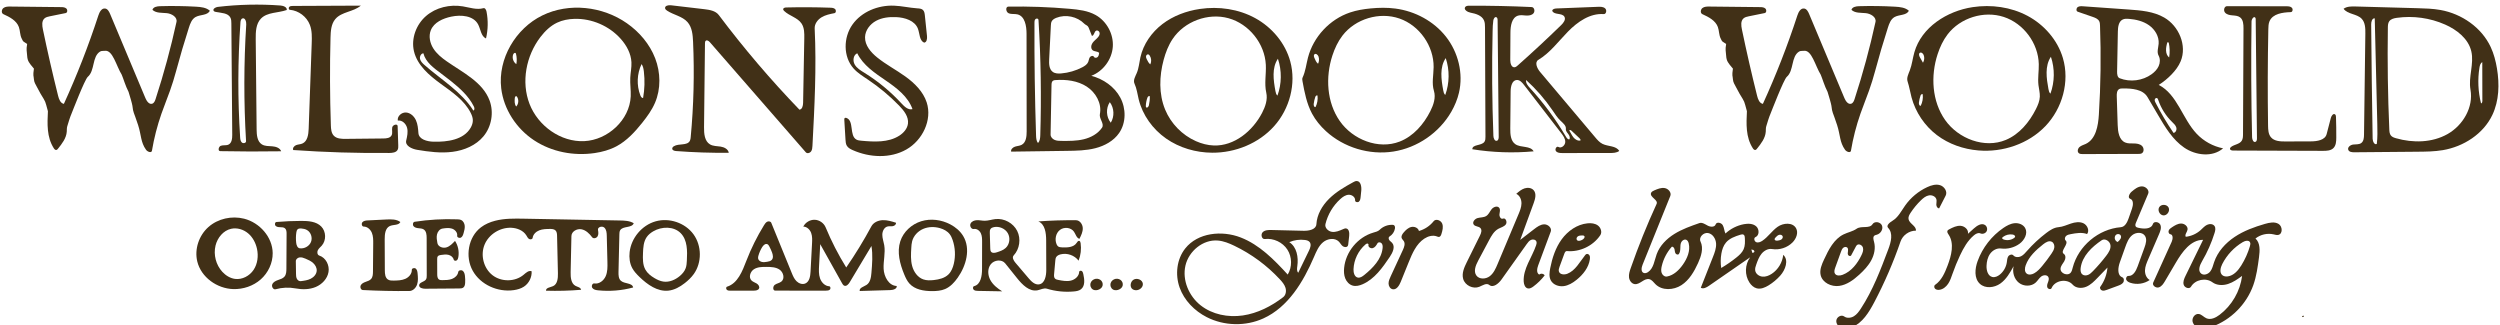 <?xml version="1.0" encoding="UTF-8" standalone="no"?><!DOCTYPE svg PUBLIC "-//W3C//DTD SVG 1.1//EN" "http://www.w3.org/Graphics/SVG/1.1/DTD/svg11.dtd"><svg width="100%" height="100%" viewBox="0 0 16076 2091" version="1.1" xmlns="http://www.w3.org/2000/svg" xmlns:xlink="http://www.w3.org/1999/xlink" xml:space="preserve" xmlns:serif="http://www.serif.com/" style="fill-rule:evenodd;clip-rule:evenodd;stroke-linejoin:round;stroke-miterlimit:2;"><rect id="Artboard1" x="-0" y="0" width="16075.4" height="2090.07" style="fill:none;"/><clipPath id="_clip1"><rect x="-0" y="0" width="16075.4" height="2090.07"/></clipPath><g clip-path="url(#_clip1)"><g><g><path d="M3963.43,941.107c-43.138,22.902 -90.97,35.976 -139.286,43.116c-134.477,19.872 -276.87,-7.153 -390.203,-82.219c-113.332,-75.065 -195.007,-199.094 -210.952,-334.093c-22.416,-189.779 92.345,-384.343 263.965,-468.399c171.619,-84.056 387.646,-59.503 544.236,50.033c80.24,56.129 146.609,133.9 181.764,225.295c35.155,91.396 37.466,196.529 -1.178,286.505c-20.009,46.584 -50.13,88.074 -81.726,127.725c-47.195,59.228 -99.73,116.525 -166.62,152.037m-381.279,-795.277c-43.121,20.522 -78.355,54.876 -107.332,92.833c-92.006,120.518 -124.434,288.315 -69.733,429.727c54.701,141.412 200.869,246.452 352.317,239.159c151.447,-7.293 291.606,-136.382 298.299,-287.857c1.752,-39.646 -4.765,-79.32 -2.893,-118.961c1.584,-33.548 9.167,-66.833 7.532,-100.378c-2.726,-55.899 -31.114,-108.003 -68.237,-149.882c-74.308,-83.829 -186.74,-132.454 -298.714,-129.19c-38.231,1.114 -76.704,8.114 -111.239,24.549m553.138,484.64c9.961,-56.043 11.67,-113.545 5.054,-170.08c-1.979,-16.918 -4.961,-34.42 -14.772,-48.344c-29.894,62.036 -32.899,136.477 -8.104,200.721c3.222,8.348 8.875,17.884 17.822,17.703m-819.757,-288.952c-5.113,-4.912 -13.144,2.009 -15.622,8.653c-8.231,22.073 0.617,49.265 20.262,62.267c4.118,-21.528 3.449,-43.957 -1.943,-65.202c-0.525,-2.071 -1.157,-4.237 -2.697,-5.718m4.683,276.988c-5.964,-1.886 -9.472,6.538 -9.997,12.771c-1.57,18.607 -2.544,39.284 9.212,53.792c15.338,-16.381 17.722,-43.422 5.486,-62.234c-1.185,-1.823 -2.628,-3.673 -4.701,-4.329l-0,-0Z" style="fill:#413017;fill-rule:nonzero;"/><path d="M15544.8,52.685c49.639,1.371 99.5,2.764 148.38,11.521c136.97,24.538 264.382,112.42 323.18,238.537c20.253,43.442 32.3,90.326 40.161,137.609c16.686,100.378 14.019,207.176 -29.731,299.047c-58.15,122.108 -184.883,203.452 -318.22,226.103c-54.309,9.225 -109.673,9.729 -164.758,10.209c-135.146,1.177 -270.292,2.354 -405.438,3.531c-14.642,0.128 -32.796,-1.997 -37.996,-15.686c-6.36,-16.744 13.882,-31.906 31.66,-34.094c17.778,-2.188 37.66,0.89 52.019,-9.818c15.645,-11.666 17.297,-34.071 17.554,-53.584c2.854,-216.741 5.708,-433.481 8.562,-650.221c0.445,-33.797 -0.544,-71.411 -24.064,-95.685c-31.129,-32.13 -89.658,-27.511 -115.913,-63.733c21.35,-15.559 49.926,-15.466 76.335,-14.736c132.756,3.667 265.512,7.333 398.269,11m178.07,105.138c-96.754,-42.73 -205.522,-57.849 -310.263,-43.126c-18.265,2.567 -38.305,7.186 -48.854,22.316c-8.066,11.569 -8.596,26.608 -8.81,40.71c-3.317,218.195 -0.21,436.488 9.314,654.5c0.599,13.709 1.596,28.446 10.223,39.116c7.879,9.745 20.525,14.058 32.569,17.519c109.629,31.508 232.875,29.293 332.119,-26.94c99.243,-56.233 167.261,-172.935 147.06,-285.199c-14.62,-81.249 24.066,-165.915 5.383,-246.328c-18.887,-81.293 -92.395,-138.852 -168.741,-172.568m-452.264,-40.039c-17.008,-1.293 -22.991,21.955 -22.852,39.011c1.992,245.131 5.109,490.253 9.351,735.356c0.3,17.314 11.593,41.769 26.779,33.446c5.241,-42.057 4.224,-84.612 3.199,-126.982c-5.493,-226.944 -10.985,-453.887 -16.477,-680.831m691.558,281.931c-12.116,6.307 -16.031,21.496 -18.199,34.982c-12.282,76.402 -8.776,155.307 10.232,230.319c6.881,-1.152 8.491,-10.191 8.477,-17.168c-0.17,-82.711 -0.34,-165.422 -0.51,-248.133Z" style="fill:#413017;fill-rule:nonzero;"/><path d="M4276.8,52.79c-2.184,-16.008 21.07,-20.849 37.117,-18.969c71.518,8.378 143.036,16.756 214.555,25.134c34.567,4.049 73.068,10.258 93.978,38.08c160.123,213.053 333.305,416.288 518.252,608.187c18.188,-1.909 23.244,-25.716 23.579,-44c2.535,-138.331 5.071,-276.662 7.607,-414.993c0.598,-32.643 0.568,-67.563 -17.487,-94.766c-25.661,-38.663 -78.516,-48.652 -111.904,-80.878c-3.268,-3.153 -6.55,-7.072 -6.246,-11.603c0.557,-8.286 11.413,-10.796 19.715,-11.001c94.405,-2.324 188.881,-1.795 283.255,1.586c10.89,0.39 22.836,1.248 30.679,8.812c7.843,7.565 6.586,24.139 -4.107,26.235c-28.84,5.654 -58.376,11.572 -83.431,26.933c-25.054,15.362 -45.094,42.399 -43.67,71.754c12.192,251.323 -1.048,503.107 -14.286,754.377c-0.678,12.87 -1.651,26.588 -9.406,36.881c-7.755,10.293 -24.934,14.425 -33.401,4.709c-205.495,-235.817 -410.99,-471.634 -616.485,-707.451c-6.916,-7.937 -18.468,-16.45 -26.646,-9.82c-4.679,3.794 -5.125,10.646 -5.192,16.669c-2.003,179.864 -4.006,359.728 -6.008,539.593c-0.455,40.868 3.198,89.468 38.413,110.212c20.234,11.92 45.233,10.617 68.436,14.234c23.204,3.617 48.95,16.566 52.158,39.83c-112.936,1.099 -225.92,-2.645 -338.536,-11.219c-10.576,-0.805 -24.078,-4.378 -24.956,-14.949c-0.547,-6.575 4.645,-12.261 10.223,-15.786c31.956,-20.194 86.321,-1.727 103.381,-35.461c3.587,-7.093 4.414,-15.215 5.161,-23.128c19.219,-203.668 24.319,-408.667 15.25,-613.038c-1.987,-44.765 -6.085,-93.164 -35.713,-126.78c-33.479,-37.984 -89.374,-45.741 -131.577,-73.715c-5.785,-3.835 -11.769,-8.791 -12.708,-15.669l0,-0Z" style="fill:#413017;fill-rule:nonzero;"/><path d="M564.531,494.152c-19.891,17.174 -99.182,223.909 -103.714,234.401c-11.481,26.577 -20.456,57.833 -28.3,83.457c-3.436,11.225 -2.331,23.26 -3.184,34.968c-3.049,41.82 -30.564,77.264 -56.914,109.88c-2.619,3.241 -5.556,6.686 -9.628,7.568c-7.04,1.525 -12.964,-5.142 -16.851,-11.206c-46.042,-71.837 -41.714,-157.409 -37.82,-238.289c-20.013,-71.287 -10.394,-51.367 -46.963,-111.8c-5.442,-8.992 -12.716,-23.37 -24.139,-44.679c-8.177,-15.253 -17.388,-29.387 -18.62,-46.648c-1.988,-27.842 -7.537,-21.065 -0.193,-70.556c-30.986,-36.048 -41.582,-48.588 -43.614,-83.177c-2.031,-34.59 -6.805,-34.789 0.023,-75.47c-32.67,-21.726 -22.994,-11.759 -34.906,-34.488c-11.913,-22.729 -9.62,-50.344 -18.411,-74.453c-15.195,-41.667 -59.156,-64.298 -99.563,-82.583c-14.25,-6.449 -12.27,-29.392 -0.018,-39.116c12.252,-9.723 29.26,-9.994 44.9,-9.821c108.444,1.201 216.887,2.401 325.33,3.601c12.199,0.135 25.606,0.725 34.584,8.983c8.979,8.259 7.866,26.918 -4.089,29.344c-33.936,6.888 -67.871,13.775 -101.807,20.663c-12.194,2.475 -24.991,5.239 -34.345,13.445c-18.932,16.61 -15.486,46.474 -10.357,71.131c29.746,143.013 62.358,285.431 97.808,427.138c5.445,21.769 14.98,47.5 37.05,51.554c84.594,-185.106 158.666,-375.021 221.739,-568.522c7.04,-21.596 20.972,-47.979 43.463,-44.795c16.56,2.345 25.728,19.957 32.199,35.38c75.659,180.324 151.319,360.648 226.978,540.972c8.08,19.259 24.172,42.46 43.918,35.658c12.078,-4.16 17.534,-17.838 21.488,-29.985c52.98,-162.779 97.836,-328.202 134.346,-495.447c6.832,-31.298 -31.022,-53.766 -62.913,-56.802c-31.891,-3.036 -68.251,0.758 -91.602,-21.173c4.854,-18.551 28.804,-22.937 47.971,-23.511c77.497,-2.32 155.096,-1.252 232.5,3.199c31.327,1.801 65.091,5.15 88.556,25.982c-14.837,31.58 -62.594,23.424 -92.711,41.041c-23.43,13.706 -33.641,41.717 -41.944,67.561c-29.847,92.898 -57.402,186.533 -82.634,280.789c-11.246,42.014 -24.182,83.576 -38.766,124.551c-17.593,49.43 -37.576,97.989 -54.892,147.517c-27.164,77.694 -47.721,157.696 -61.377,238.86c-2.746,16.326 -28.46,7.247 -38.057,-6.242c-35.315,-49.637 -29.881,-94.314 -50.977,-158.875c-30.753,-94.115 -30.305,-73.179 -36.666,-124.611c-1.412,-11.42 -17.455,-66.552 -24.607,-88.683c-18.789,-35.217 -34.937,-89.975 -43.918,-110.274c-35.318,-57.249 -57.791,-159.984 -107.638,-153.813c-11.037,1.366 -22.31,-1.046 -31.74,4.848c-52.333,32.707 -32.265,122.197 -78.975,162.528Z" style="fill:#413017;fill-rule:nonzero;"/><path d="M13649.9,568.755c-7.627,0.071 -15.606,0.228 -22.308,3.87c-15.16,8.238 -16.544,29.081 -15.99,46.326c1.979,61.684 3.958,123.368 5.937,185.053c1.376,42.911 8.38,94.668 47.655,112.01c17.244,7.614 36.886,6.301 55.735,6.486c18.849,0.186 39.266,2.699 52.876,15.74c13.611,13.042 14.583,39.787 -2.281,48.209c-6.22,3.106 -13.459,3.192 -20.411,3.214c-119.497,0.371 -238.993,0.742 -358.49,1.114c-8.859,0.027 -18.563,-0.242 -25.266,-6.034c-11.343,-9.801 -6.471,-29.464 4.79,-39.359c11.261,-9.895 26.517,-13.544 40.074,-19.943c65.463,-30.902 79.856,-116.137 84.375,-188.386c11.915,-190.481 14.388,-381.551 7.409,-572.276c-0.355,-9.687 -0.821,-19.725 -5.226,-28.361c-7.804,-15.299 -25.56,-22.186 -41.792,-27.796c-32.103,-11.094 -64.206,-22.188 -96.309,-33.283c-11.238,-3.884 -10.278,-21.897 -0.807,-29.086c9.472,-7.189 22.504,-6.676 34.365,-5.837c97.49,6.899 194.981,13.797 292.471,20.695c79.174,5.603 161.46,12.122 230.188,51.825c94.685,54.699 147.694,180.194 105.671,281.146c-13.199,31.705 -34.357,59.563 -58.162,84.317c-24.766,25.754 -52.623,48.535 -82.78,67.697c119.634,61.112 151.783,217.064 244.227,314.537c45.101,47.554 105.245,80.626 169.56,93.238c-67.879,58.847 -176.24,46.108 -250.318,-4.716c-74.077,-50.824 -121.883,-130.833 -167.371,-208.302c-22.735,-38.719 -45.469,-77.437 -68.204,-116.156c-29.989,-51.073 -100.395,-56.491 -159.618,-55.942m38.831,-447.561c-13.274,-1.048 -27.252,-1.4 -39.186,4.507c-26.285,13.013 -30.323,48.163 -30.877,77.488c-1.626,85.953 -3.251,171.905 -4.876,257.858c-0.307,16.24 1.843,36.4 16.966,42.326c66.916,26.221 146.868,16.04 205.077,-26.115c18.863,-13.661 35.808,-30.863 45.32,-52.122c9.513,-21.259 10.754,-46.986 -0.428,-67.417c-12.539,-22.91 -1.671,-50.875 0.286,-76.918c3.474,-46.22 -23.64,-91.094 -61.398,-117.976c-37.758,-26.883 -84.678,-37.983 -130.884,-41.631m278.458,662.712c-40.136,-39.122 -70.805,-87.888 -88.681,-141.009c-1.66,-4.934 -3.786,-10.528 -8.676,-12.316c-6.355,-2.322 -13.195,3.991 -14.067,10.701c-0.871,6.709 2.282,13.217 5.379,19.233c34.474,66.959 73.044,131.808 115.424,194.064c14.912,-1.815 22.147,-20.95 17.712,-35.303c-4.435,-14.353 -16.334,-24.885 -27.091,-35.37m-18.581,-414.202c5.103,-31.814 4.167,-64.586 -2.743,-96.057c-2.857,-0.704 -5.714,-1.407 -8.571,-2.111c-10.647,33.469 -16.121,76.24 11.314,98.168l-0,-0Z" style="fill:#413017;fill-rule:nonzero;"/><path d="M12721.8,967.416c-95.814,-8.062 -190.348,-40.672 -266.905,-98.847c-78.816,-59.892 -137.026,-146.402 -162.814,-241.974c-9.165,-33.962 -14.362,-68.992 -25.431,-102.382c-7.753,-23.386 5.138,-47.899 13.987,-70.892c14.533,-37.76 18.542,-78.686 29.665,-117.587c45.875,-160.427 209.596,-264.922 374.583,-289.83c119.824,-18.091 246.037,-1.078 352.966,55.941c106.929,57.02 192.976,155.231 227.41,271.418c44.876,151.419 -3.355,323.947 -112.619,437.978c-109.265,114.031 -273.468,169.417 -430.842,156.175m-262.021,-619.367c-46.036,140.271 -36.687,303.659 48.548,424.201c85.234,120.542 253.311,184.289 389.641,127.638c87.209,-36.238 151.317,-114.032 193.823,-198.363c12.658,-25.114 23.907,-51.769 25.098,-79.867c1.067,-25.153 -5.984,-49.867 -8.845,-74.88c-5.099,-44.563 3.142,-89.56 2.158,-134.404c-2.947,-134.32 -97.608,-261.808 -225.336,-303.476c-127.729,-41.669 -279.359,5.471 -360.947,112.214c-28.926,37.843 -49.287,81.681 -64.14,126.937m728.383,17.131c-39.982,59.093 -28.714,137.586 -15.861,207.767c1.965,10.735 4.45,22.388 12.866,29.336c27.56,-75.691 28.635,-160.739 2.995,-237.103m-843.086,-25.274c-8.842,6.114 -4.371,19.846 0.938,29.193c6.499,11.444 12.999,22.888 19.498,34.331c9.08,-14.688 10.748,-33.711 4.364,-49.755c-4.029,-10.127 -15.836,-19.968 -24.8,-13.769m4.598,274.545c-4.956,14.685 -8.412,29.875 -10.296,45.259c-1.13,9.222 2.595,22.583 11.659,20.543c11.329,-22.315 15.875,-48.017 12.888,-72.863c-2.504,-6.521 -12.017,0.443 -14.251,7.061l0,0Z" style="fill:#413017;fill-rule:nonzero;"/><path d="M10257.4,882.474c13.785,16.35 28.122,33.142 47.258,42.689c35.82,17.871 87.628,10.941 107.717,45.565c-17.15,12.63 -40.064,13.154 -61.363,13.174c-101.802,0.093 -203.605,0.186 -305.407,0.279c-14.573,0.014 -31.325,-0.989 -40.186,-12.558c-8.861,-11.57 3.6,-33.934 16.174,-26.567c18.709,10.962 42.983,-10.07 43.679,-31.742c0.696,-21.673 -13.214,-40.764 -26.465,-57.927c-79.766,-103.314 -159.532,-206.629 -239.297,-309.943c-11.756,-15.225 -26.625,-31.978 -45.839,-31.066c-30.27,1.438 -39.293,41.497 -39.587,71.801c-0.776,80.137 -1.553,160.275 -2.329,240.413c-0.357,36.835 2.313,79.844 32.664,100.719c35.761,24.597 96.902,7.832 117.624,45.969c-131.275,11.883 -264.026,7.352 -394.185,-13.452c-1.02,-32.316 57.944,-21.316 77.226,-47.269c6.922,-9.318 7.156,-21.832 7.108,-33.44c-0.973,-234.002 -1.947,-468.004 -2.92,-702.006c-0.066,-15.797 -0.245,-32.14 -6.765,-46.529c-14.323,-31.61 -52.893,-42.784 -86.995,-49.216c-19.357,-3.651 -44.918,-19.842 -33.67,-36.013c5.353,-7.697 16.233,-8.499 25.608,-8.538c133.918,-0.547 267.851,2.317 401.623,8.588c17.303,0.811 23.233,26.856 12.019,40.058c-11.213,13.201 -30.649,15.5 -47.936,14.412c-17.287,-1.089 -35.089,-4.541 -51.604,0.681c-40.807,12.903 -48.481,66.401 -48.754,109.198c-0.373,58.762 -0.747,117.524 -1.121,176.286c-0.13,20.387 7.085,48.172 27.408,46.556c7.913,-0.63 14.456,-6.155 20.393,-11.424c95.317,-84.582 188.699,-171.344 280.05,-260.195c14.712,-14.31 30.532,-35.32 20.439,-53.19c-14.961,-26.49 -67.258,-9.839 -78.362,-38.163c0.901,-11.274 15.565,-14.732 26.866,-15.178c89.29,-3.528 178.581,-7.056 267.871,-10.584c16.239,-0.642 34.468,-0.562 46.085,10.803c11.618,11.364 6.105,37.283 -10.101,36.073c-87.829,-6.553 -168.011,49.636 -229.637,112.557c-61.626,62.921 -114.957,136.439 -190.511,181.699c-25.509,15.28 -8.369,54.393 10.798,77.127c118.141,140.117 236.283,280.235 354.424,420.353m-654.743,-751.11c-3.355,22.182 -3.956,44.678 -4.481,67.106c-5.276,225.116 -3.639,450.395 4.909,675.41c0.572,15.065 8.71,35.861 23.016,31.104c9.727,-3.236 11.366,-16.081 11.268,-26.332c-2.38,-249.657 -4.76,-499.314 -7.14,-748.971c-0.07,-7.291 -1.149,-16.185 -7.86,-19.034c-10.191,-4.326 -18.057,9.771 -19.712,20.717m466.558,698.206c2.695,-21.305 -17.649,-37.323 -33.294,-52.034c-21.034,-19.777 -36.59,-44.522 -52.866,-68.37c-48.605,-71.214 -105.585,-136.706 -169.391,-194.695c-3.587,19.288 10.934,36.748 24.202,51.199c87.647,95.46 165.211,200.172 230.985,311.833c5.121,8.694 11.592,18.4 21.619,19.513c8.371,-9.425 2.414,-24.384 -5.302,-34.353c-7.716,-9.969 -17.534,-20.587 -15.953,-33.093m87.377,59.196c-17.387,-16.366 -34.774,-32.731 -52.161,-49.096c-4.085,-3.846 -13.092,-5.922 -13.154,-0.312c9.301,14.545 15.819,30.907 26.722,44.294c10.902,13.386 28.127,23.702 44.948,19.814c2.353,-5.213 -2.19,-10.78 -6.355,-14.7l0,-0Z" style="fill:#413017;fill-rule:nonzero;"/><path d="M8972.85,55.002c126.194,16.586 246.772,80.958 325.378,181.065c78.606,100.106 112.53,235.669 83.656,359.63c-9.97,42.805 -26.998,83.832 -48.828,121.978c-77.57,135.545 -218.835,232.774 -373.143,256.825c-154.309,24.051 -318.463,-25.576 -433.604,-131.084c-35.568,-32.593 -66.725,-70.34 -89.448,-112.896c-34.207,-64.064 -48.298,-136.659 -61.26,-208.117c-1.438,-7.925 -2.796,-16.457 0.634,-23.744c18.926,-40.213 23.404,-85.46 34.607,-128.469c34.754,-133.43 140.091,-246.279 270.815,-290.128c42.742,-14.337 87.555,-21.652 132.431,-25.955c52.793,-5.062 106.179,-6.016 158.762,0.895m-404.961,301.909c-45.504,139.152 -36.469,300.915 47.203,421.052c83.672,120.137 248.75,185.44 385.238,132.48c88.399,-34.3 154.816,-111.096 197.424,-195.804c20.324,-40.405 36.26,-87.049 23.016,-130.294c-14.987,-48.935 -2.552,-101.482 -1.959,-152.657c1.577,-136.07 -91.274,-268.113 -219.856,-312.657c-128.583,-44.544 -283.219,1.763 -366.154,109.649c-29.34,38.166 -49.95,82.475 -64.912,128.231m728.774,16.624c-40.201,58.958 -28.912,137.542 -16.009,207.725c1.98,10.772 4.493,22.478 12.983,29.396c27.54,-75.701 28.625,-160.742 3.026,-237.121m-844.459,-24.174c-5.856,5.705 -3.133,15.46 -0.022,23.021c5.695,13.838 11.839,28.29 23.521,37.642c7.277,-14.515 8.251,-32.058 2.627,-47.289c-4.04,-10.938 -17.775,-21.51 -26.126,-13.374m5.81,273.424c-4.956,14.684 -8.412,29.875 -10.297,45.258c-1.129,9.222 2.595,22.584 11.659,20.543c11.329,-22.314 15.875,-48.017 12.889,-72.863c-2.504,-6.521 -12.018,0.444 -14.251,7.062l-0,-0Z" style="fill:#413017;fill-rule:nonzero;"/><path d="M7196.39,855.382c-35.081,50.743 -92.865,82.198 -152.609,97.569c-59.744,15.371 -122.121,16.311 -183.804,17.161c-119.374,1.647 -238.747,3.293 -358.12,4.94c-3.052,-14.583 11.002,-27.422 25.157,-32.069c14.155,-4.647 29.834,-4.786 42.946,-11.858c28.367,-15.299 31.885,-53.861 31.848,-86.09c-0.244,-209.277 -0.489,-418.554 -0.733,-627.831c-0.058,-49.723 -10.083,-112.993 -58.389,-124.777c-18.907,-4.612 -39.921,0.627 -57.527,-7.664c-17.606,-8.29 -20.527,-41.899 -1.069,-42.217c131.81,-2.152 263.731,2.57 395.05,14.138c57.199,5.039 116.059,11.92 166.21,39.886c71.368,39.799 116.228,122.796 110.426,204.305c-5.802,81.509 -61.966,157.315 -138.251,186.603c77.351,20.24 148.639,69.553 186.413,140.022c37.773,70.47 37.921,162.114 -7.548,227.882m-369.647,50.649c47.501,0.4 95.569,0.738 141.747,-10.401c46.179,-11.139 91.014,-35.122 117.789,-74.36c17.298,-25.35 -19.627,-57.598 -13.595,-87.688c13.66,-68.147 -26.48,-139.285 -84.887,-176.957c-58.407,-37.671 -131.269,-46.574 -200.601,-41.714c-5.61,0.393 -11.509,0.971 -16.122,4.188c-8.302,5.789 -9.285,17.479 -9.475,27.598c-1.988,106.094 -3.976,212.188 -5.963,318.282c-0.287,15.317 11.825,28.666 25.913,34.684c14.088,6.018 29.875,6.24 45.194,6.368m222.623,-709.121c-14.079,5.923 -12.732,32.497 -27.956,33.748c-6.261,-15.839 -12.523,-31.678 -18.785,-47.517c-1.994,-5.045 -4.058,-10.204 -7.666,-14.254c-6.144,-6.897 -15.878,-9.618 -22.338,-16.219c-45.52,-46.512 -119.755,-62.208 -180.206,-38.103c-11.719,4.673 -23.548,11.307 -29.497,22.433c-4.475,8.37 -5.043,18.205 -5.516,27.684c-3.606,72.233 -7.212,144.466 -10.818,216.699c-1.459,29.239 -0.637,63.577 22.99,80.864c15.222,11.138 35.651,11.485 54.445,9.889c47.274,-4.013 93.718,-17.563 135.733,-39.599c15.42,-8.088 31.159,-18.329 37.868,-34.396c4.111,-9.845 4.508,-21.25 10.442,-30.116c5.933,-8.866 21.585,-12.309 26.244,-2.712c4.138,8.525 17.606,7.918 24.221,1.132c6.614,-6.785 8.202,-16.871 9.464,-26.263c-10.144,-11.095 -29.239,-7.623 -41.226,-16.697c-13.796,-10.442 -11.575,-32.648 -1.836,-46.949c9.739,-14.3 24.807,-24.08 35.899,-37.359c6.464,-7.738 11.713,-17.53 10.216,-27.501c-1.497,-9.971 -12.384,-18.674 -21.678,-14.764m-374.956,722.617c12.98,-12.598 14.405,-32.611 14.956,-50.691c7.481,-245.616 3.714,-491.574 -11.285,-736.846c-0.186,-3.043 -0.422,-6.238 -2.085,-8.793c-4.129,-6.346 -14.749,-4.507 -19.3,1.543c-4.551,6.05 -4.774,14.206 -4.806,21.776c-1.012,241.303 2.399,482.623 10.229,723.801c0.559,17.207 1.596,35.718 12.291,49.21m461.976,-262.681c-26.312,39.271 -23.645,95.638 6.257,132.249c24.746,-39.867 22.143,-94.897 -6.257,-132.249l-0,0Z" style="fill:#413017;fill-rule:nonzero;"/><path d="M8297.01,395.093c39.145,143.754 -4.397,304.93 -103.688,416.011c-99.291,111.08 -249.619,171.853 -398.604,170.882c-104.93,-0.683 -210.329,-31.068 -296.307,-91.223c-85.978,-60.154 -151.487,-150.601 -176.319,-252.553c-8.199,-33.658 -12.189,-68.758 -26.726,-100.203c-10.075,-21.793 4.921,-46.04 14.376,-68.109c13.61,-31.769 15.869,-67.05 23.336,-100.795c18.895,-85.396 72.302,-161.29 141.785,-214.409c69.484,-53.118 154.213,-84.333 240.733,-97.134c121.239,-17.938 248.933,0.27 356.353,59.276c107.42,59.006 192.86,160.004 225.061,278.257m-804.857,309.295c36.924,89.713 109.493,164.177 198.225,203.401c36.215,16.009 75.195,26.359 114.768,27.701c131.848,4.474 249.993,-92.885 310.737,-209.993c20.77,-40.042 36.673,-85.791 26.675,-129.777c-13.246,-58.279 0.101,-119.093 -2.816,-178.787c-6.674,-136.541 -108.061,-263.252 -239.812,-299.712c-131.752,-36.461 -283.857,20.101 -359.776,133.785c-27.076,40.544 -44.796,86.708 -57.503,133.777c-28.282,104.768 -31.801,219.254 9.502,319.605m725.345,-326.687c-40.201,58.958 -28.911,137.543 -16.009,207.726c1.98,10.771 4.493,22.478 12.983,29.396c27.54,-75.702 28.626,-160.742 3.026,-237.122m-834.989,-28.126c-6.623,-0.74 -12.288,5.759 -13.081,12.376c-0.792,6.617 1.929,13.104 4.745,19.144c5.681,12.185 12.266,24.411 22.646,32.956c8.444,-17.425 7.257,-39.159 -3.034,-55.56c-2.637,-4.204 -6.344,-8.364 -11.276,-8.916m-14.433,331.074c-0.114,3.402 0.032,7.21 2.455,9.601c6.259,6.177 15.238,-4.284 17.288,-12.835c4.506,-18.801 6.493,-38.204 5.89,-57.528c-3.156,-6.449 -12.589,0.659 -15.095,7.388c-6.357,17.068 -9.931,35.17 -10.538,53.374Z" style="fill:#413017;fill-rule:nonzero;"/><path d="M5960.98,231.948c1.787,17.211 -1.523,41.001 -18.783,42.234c-30.46,-14.047 -27.632,-57.289 -39.289,-88.741c-19.686,-53.114 -84.567,-73.087 -141.162,-75.443c-44.092,-1.836 -89.748,3.049 -128.53,24.106c-38.782,21.058 -69.479,60.701 -70.66,104.816c-1.41,52.689 37.347,97.681 78.398,130.739c56.837,45.77 122.127,79.83 181.333,122.492c59.206,42.661 114.094,96.865 136.709,166.247c36.925,113.285 -27.283,244.283 -130.977,302.972c-103.694,58.689 -235.66,52.337 -344.566,4.002c-14.644,-6.499 -29.764,-14.41 -37.949,-28.182c-6.853,-11.532 -7.826,-25.503 -8.629,-38.893c-2.55,-42.57 -5.1,-85.139 -7.65,-127.709c-0.258,-4.301 -0.183,-9.362 3.279,-11.927c2.91,-2.156 7.007,-1.537 10.415,-0.31c50.728,18.268 17.067,113.666 64.471,139.357c9.283,5.031 20.127,6.106 30.642,7.071c83.459,7.66 173.863,12.884 244.505,-32.215c27.72,-17.698 51.838,-44.744 55.995,-77.369c5.652,-44.363 -25.838,-84.19 -57.015,-116.254c-60.432,-62.15 -127.347,-117.992 -199.307,-166.328c-32.651,-21.932 -66.798,-42.71 -93.074,-71.979c-67.993,-75.74 -66.438,-199.577 -7.584,-282.619c58.853,-83.041 164.792,-125.463 266.504,-121.681c50.636,1.882 100.395,13.978 150.954,17.343c12.462,0.829 26.078,1.562 35.35,9.93c9.569,8.636 11.498,22.686 12.829,35.507c4.597,44.278 9.194,88.556 13.791,132.834m-403.126,235.754c88.329,54.685 169.163,121.458 239.541,197.874c18.841,20.457 43.536,43.723 70.25,35.988c-28.602,-80.534 -101.546,-135.764 -172.044,-184.073c-70.498,-48.309 -145.624,-98.232 -183.157,-175.011c-25.453,10.838 -30.114,47.455 -16.694,71.646c13.421,24.19 38.583,39.014 62.104,53.576l0,-0Z" style="fill:#413017;fill-rule:nonzero;"/><path d="M2222.84,892.985c80.877,-0.843 161.753,-1.686 242.63,-2.529c19.618,-0.204 42.977,-2.531 52.353,-19.765c8.352,-15.352 0.822,-34.577 4.377,-51.689c3.555,-17.112 34.214,-25.514 34.777,-8.046c1.332,41.266 2.663,82.532 3.994,123.798c0.312,9.65 0.515,19.798 -3.971,28.348c-9.354,17.83 -33.406,20.348 -53.541,20.526c-206.108,1.823 -412.287,-4.472 -617.9,-18.865c-5.581,-12.506 5.907,-26.603 18.672,-31.564c12.765,-4.961 27.14,-4.733 39.746,-10.084c33.39,-14.174 39.59,-57.995 40.881,-94.246c6.517,-183.008 13.034,-366.017 19.551,-549.025c1.435,-40.295 2.674,-81.851 -11.643,-119.544c-20.13,-52.996 -72.196,-92.359 -128.672,-97.28c-8.032,-0.7 -9.63,-13.243 -3.825,-18.839c5.804,-5.596 14.729,-5.965 22.791,-6.003c145.662,-0.672 291.323,-1.343 436.984,-2.015c-47.166,40.706 -123.358,38.758 -163.644,86.284c-27.278,32.18 -29.942,77.885 -31.03,120.058c-4.841,187.746 -4.096,375.636 2.234,563.339c0.793,23.513 2.549,49.235 18.626,66.412c18.64,19.917 49.333,21.013 76.61,20.729l0,-0Z" style="fill:#413017;fill-rule:nonzero;"/><path d="M3128.55,74.662c11.104,56.946 9.955,116.249 -3.345,172.722c-32.722,-14.322 -33.991,-59.446 -50.964,-90.875c-30.551,-56.573 -109.675,-62.717 -172.58,-49.423c-53.585,11.325 -110.759,36.511 -131.267,87.296c-15.226,37.707 -5.963,81.986 15.592,116.47c21.554,34.483 53.994,60.683 87.343,83.954c103.799,72.435 231.028,133.103 274.976,251.803c28.27,76.352 12.755,167.264 -39.238,229.919c-48.588,58.553 -123.821,90.17 -199.286,99.881c-75.466,9.712 -151.995,-0.383 -227.049,-12.886c-34.368,-5.726 -78.672,-25.958 -70.667,-59.868c6.345,-26.871 12.687,-55.061 5.639,-81.757c-7.047,-26.696 -32.276,-50.779 -59.547,-46.459c-4.969,-27.859 24.124,-53.613 52.379,-52.033c28.255,1.58 52.04,23.727 63.915,49.414c11.874,25.687 14.099,54.624 16.146,82.849c2.948,40.656 55.4,54.336 96.146,55.504c89.83,2.574 195.143,-11.907 239.927,-89.821c8.688,-15.114 14.506,-32.302 13.856,-49.723c-0.584,-15.686 -6.334,-30.735 -13.309,-44.797c-40.666,-81.988 -120.933,-135.345 -194.886,-189.26c-73.952,-53.916 -149.178,-118.657 -170.321,-207.701c-19.431,-81.832 14.201,-171.997 77.801,-227.035c63.6,-55.038 153.356,-75.717 236.311,-61.843c44.071,7.371 89.173,23.767 132.191,11.685c10.841,-3.045 18.082,10.932 20.237,21.984m-81.304,610.386c-32.755,-66.14 -89.325,-117.072 -146.929,-163.216c-21.029,-16.846 -42.382,-33.289 -64.041,-49.319c-47.253,-34.971 -99.438,-72.843 -113.702,-129.872c-16.179,1.365 -25.306,21.337 -21.401,37.096c3.905,15.76 16.442,27.708 28.636,38.428c107.94,94.891 237.4,170.887 313.926,292.538c9.664,-2.426 7.932,-16.727 3.511,-25.655Z" style="fill:#413017;fill-rule:nonzero;"/><path d="M1650.17,833.278c0.351,35.074 3.838,76.13 33.422,94.973c19.487,12.411 44.288,10.822 67.324,12.58c23.036,1.758 49.248,10.213 57.158,31.92c-130.641,2.074 -261.32,1.788 -391.95,-0.857c-16.571,-0.335 -11.35,-29.281 4.305,-34.721c15.655,-5.441 33.923,-0.181 48.848,-7.387c21.514,-10.387 24.301,-39.362 24.112,-63.251c-1.889,-238.764 -3.779,-477.528 -5.669,-716.293c-0.096,-12.252 -0.299,-24.975 -5.658,-35.993c-15.573,-32.013 -60.24,-30.591 -95.105,-37.79c-4.679,-0.966 -9.679,-2.406 -12.549,-6.226c-8.907,-11.858 10.851,-24.156 25.579,-25.9c133.511,-15.812 268.531,-18.849 402.618,-9.058c18.949,1.384 44.047,10.165 41.338,28.971c-55.721,20.065 -124.909,12.738 -166.033,55.356c-32.512,33.691 -34.009,85.725 -33.542,132.543c1.934,193.711 3.868,387.422 5.802,581.133m-67.98,74.365c-14.943,-250.057 -14.539,-501.031 1.208,-751.038c1.143,-18.133 -7.826,-44.571 -24.787,-38.055c-9.569,3.676 -11.773,15.982 -12.49,26.208c-17.232,245.727 -17.893,492.614 -1.979,738.429c0.774,11.953 2.207,25.218 11.223,33.105c9.015,7.887 27.54,3.308 26.825,-8.649Z" style="fill:#413017;fill-rule:nonzero;"/><path d="M14603.3,882.886c21.427,25.099 58.899,26.923 91.9,26.807c55.024,-0.194 110.047,-0.388 165.071,-0.582c40.107,-0.141 90.916,-8.058 101.009,-46.875c9.067,-34.872 18.135,-69.744 27.202,-104.616c3.48,-13.382 15.881,-30.37 26.938,-22.067c5.012,3.763 5.682,10.897 5.902,17.161c1.555,44.278 2.189,88.588 1.902,132.893c-0.155,23.794 -1.648,50.228 -18.635,66.892c-17.025,16.702 -43.536,17.647 -67.386,17.568c-192.197,-0.638 -384.394,-1.276 -576.591,-1.914c-8.673,-0.029 -20.057,-2.359 -20.883,-10.993c-0.502,-5.25 3.64,-9.759 7.893,-12.88c21.117,-15.496 52.741,-16.782 67.26,-38.583c8.18,-12.283 8.524,-27.995 8.591,-42.753c1.03,-226.879 2.06,-453.759 3.091,-680.638c0.116,-25.647 -1.582,-55.188 -21.999,-70.709c-13.955,-10.607 -32.742,-11.341 -50.209,-12.807c-17.467,-1.466 -36.659,-5.102 -47.351,-18.992c-10.691,-13.891 -3.783,-40.048 13.745,-40.019c127.288,0.21 254.576,0.421 381.865,0.632c12.339,0.02 26.048,0.575 34.824,9.248c8.777,8.674 5.63,27.998 -6.704,28.352c-52.532,1.506 -116.177,10.157 -136.745,58.518c-6.86,16.131 -7.345,34.15 -7.703,51.675c-4.213,206.627 -4.776,413.33 -1.689,619.977c0.391,26.22 1.676,54.761 18.702,74.705m-99.505,29.28c8.279,-3.359 9.49,-14.382 9.395,-23.316c-2.703,-254.668 -5.407,-509.337 -8.11,-764.005c-0.041,-3.857 -0.176,-8.004 -2.491,-11.088c-9.075,-12.091 -24.062,8.853 -24.276,23.968c-3.525,248.417 -2.358,496.9 3.501,745.273c0.34,14.425 8.61,34.593 21.981,29.168l-0,0Z" style="fill:#413017;fill-rule:nonzero;"/><path d="M11489.8,494.152c-19.891,17.174 -99.181,223.909 -103.714,234.401c-11.481,26.577 -20.455,57.833 -28.299,83.457c-3.436,11.225 -2.331,23.26 -3.185,34.968c-3.048,41.82 -30.563,77.264 -56.914,109.88c-2.618,3.241 -5.556,6.686 -9.628,7.568c-7.04,1.525 -12.963,-5.142 -16.85,-11.206c-46.043,-71.837 -41.714,-157.409 -37.82,-238.289c-20.014,-71.287 -10.395,-51.367 -46.964,-111.8c-5.441,-8.992 -12.715,-23.37 -24.139,-44.679c-8.176,-15.253 -17.387,-29.387 -18.62,-46.648c-1.987,-27.842 -7.537,-21.065 -0.193,-70.556c-30.985,-36.048 -41.582,-48.588 -43.613,-83.177c-2.032,-34.59 -6.805,-34.789 0.022,-75.47c-32.67,-21.726 -22.994,-11.759 -34.906,-34.488c-11.912,-22.729 -9.619,-50.344 -18.411,-74.453c-15.195,-41.667 -59.156,-64.298 -99.562,-82.583c-14.25,-6.449 -12.27,-29.392 -0.019,-39.116c12.252,-9.723 29.26,-9.994 44.901,-9.821c108.443,1.201 216.886,2.401 325.33,3.601c12.198,0.135 25.605,0.725 34.584,8.983c8.978,8.259 7.866,26.918 -4.09,29.344c-33.935,6.888 -67.871,13.775 -101.806,20.663c-12.195,2.475 -24.992,5.239 -34.346,13.445c-18.931,16.61 -15.486,46.474 -10.357,71.131c29.747,143.013 62.358,285.431 97.808,427.138c5.446,21.769 14.98,47.5 37.05,51.554c84.595,-185.106 158.667,-375.021 221.74,-568.522c7.039,-21.596 20.972,-47.979 43.462,-44.795c16.561,2.345 25.728,19.957 32.199,35.38c75.66,180.324 151.319,360.648 226.978,540.972c8.081,19.259 24.172,42.46 43.919,35.658c12.078,-4.16 17.533,-17.838 21.487,-29.985c52.98,-162.779 97.837,-328.202 134.346,-495.447c6.833,-31.298 -31.022,-53.766 -62.913,-56.802c-31.89,-3.036 -68.251,0.758 -91.602,-21.173c4.855,-18.551 28.804,-22.937 47.971,-23.511c77.497,-2.32 155.096,-1.252 232.501,3.199c31.326,1.801 65.091,5.15 88.556,25.982c-14.838,31.58 -62.594,23.424 -92.712,41.041c-23.43,13.706 -33.641,41.717 -41.944,67.561c-29.846,92.898 -57.402,186.533 -82.633,280.789c-11.247,42.014 -24.183,83.576 -38.767,124.551c-17.593,49.43 -37.575,97.989 -54.892,147.517c-27.163,77.694 -47.72,157.696 -61.376,238.86c-2.747,16.326 -28.46,7.247 -38.057,-6.242c-35.316,-49.637 -29.882,-94.314 -50.977,-158.875c-30.753,-94.115 -30.306,-73.179 -36.666,-124.611c-1.413,-11.42 -17.456,-66.552 -24.608,-88.683c-18.789,-35.217 -34.937,-89.975 -43.918,-110.274c-35.317,-57.249 -57.79,-159.984 -107.638,-153.813c-11.036,1.366 -22.309,-1.046 -31.74,4.848c-52.332,32.707 -32.265,122.197 -78.975,162.528Z" style="fill:#413017;fill-rule:nonzero;"/></g><g><path d="M5603.27,1455.51c13.749,-25.557 44.029,-38.693 73.028,-39.809c28.999,-1.117 57.343,7.772 85,16.563c2.478,10.971 -9.267,20.314 -20.372,22.1c-11.104,1.786 -22.693,-0.743 -33.603,1.99c-21.992,5.509 -33.667,30.69 -33.636,53.362c0.031,22.671 8.459,44.404 12.272,66.752c8.556,50.159 -6.326,101.408 -3.9,152.233c2.427,50.825 33.274,108.441 84.121,110.359c2.906,17.928 -21.751,25.754 -39.904,26.317c-66.055,2.047 -132.112,4.018 -198.172,5.912c-3.492,-20.752 26.062,-27.627 43.785,-38.973c24.539,-15.71 29.357,-48.914 31.786,-77.949c4.807,-57.456 9.588,-115.63 0.038,-172.491c-46.489,77.594 -92.978,155.187 -139.467,232.78c-7.872,13.138 -21.291,28.317 -35.428,22.424c-6.605,-2.754 -10.557,-9.426 -14.048,-15.673c-46.813,-83.774 -93.625,-167.547 -140.438,-251.321c-2.473,46.238 -4.946,92.475 -7.419,138.713c-1.462,27.342 -2.815,55.51 6.247,81.349c9.062,25.838 31.232,49.071 58.562,50.746c9.182,0.563 11.215,14.931 4.61,21.334c-6.605,6.402 -16.808,6.784 -26.007,6.781c-108.465,-0.035 -216.93,-0.071 -325.396,-0.107c-16.357,-0.005 -16.171,-27.182 -3.124,-37.046c13.047,-9.864 31.242,-11.278 43.615,-21.976c22.28,-19.265 12.086,-58.765 -12.027,-75.68c-24.113,-16.915 -55.615,-17.715 -85.068,-17.894c-27.853,-0.168 -57.537,0.176 -80.82,15.462c-23.284,15.286 -34.842,51.489 -15.429,71.462c9.017,9.277 22.216,12.917 33.266,19.646c11.05,6.729 20.713,19.991 15.678,31.909c-5.205,12.318 -21.57,14.217 -34.943,14.246c-49.493,0.109 -98.986,0.217 -148.479,0.325c-8.269,0.018 -17.315,-0.235 -23.598,-5.611c-6.284,-5.375 -6.399,-17.821 1.49,-20.299c68.564,-21.538 98.114,-99.706 124.002,-166.748c30.728,-79.573 68.823,-156.299 113.641,-228.875c5.338,-8.644 11.224,-17.648 20.344,-22.125c9.12,-4.477 22.34,-2.18 26.177,7.227c43.671,107.055 87.341,214.11 131.011,321.165c7.863,19.276 16.083,39.101 30.791,53.835c14.707,14.735 37.716,23.232 56.849,15.026c26.801,-11.494 32.194,-46.457 33.738,-75.579c3.201,-60.349 6.401,-120.699 9.601,-181.049c1.22,-23.015 2.335,-46.779 -5.633,-68.406c-7.968,-21.626 -27.505,-40.734 -50.553,-40.729c13.355,-27 43.278,-44.902 73.383,-43.903c30.106,0.998 58.776,20.844 70.312,48.669c37.064,89.401 81.409,175.781 132.451,258.006c58.697,-85.088 112.695,-173.416 161.666,-264.45m-640.465,215.672c11.399,-12.48 7.484,-32.227 1.578,-48.065c-5.023,-13.47 -10.986,-26.591 -17.831,-39.234c-2.872,-5.305 -6.204,-10.821 -11.618,-13.483c-12.66,-6.226 -26.285,6.463 -33.714,18.457c-10.552,17.039 -18.727,35.548 -24.215,54.824c-1.743,6.123 -3.225,12.56 -2.016,18.811c2.174,11.236 12.811,19.295 23.953,21.912c11.141,2.616 22.791,0.854 34.081,-1.022c10.793,-1.794 22.403,-4.121 29.782,-12.2Z" style="fill:#413017;fill-rule:nonzero;"/><path d="M8724.19,1164.06c26.075,0.381 31.902,36.646 29.26,62.589c-1.369,13.445 -2.739,26.891 -4.108,40.336c-1.103,10.834 -2.801,22.83 -11.207,29.754c-8.405,6.924 -25.102,2.351 -24.221,-8.503c1.663,-20.5 -20.559,-36.724 -41.108,-35.865c-20.55,0.859 -38.556,13.709 -53.809,27.506c-46.999,42.514 -80.859,99.357 -95.861,160.93c-5.842,23.975 17.805,46.942 42.277,50.108c24.472,3.166 48.405,-7.328 70.951,-17.36c6.105,-2.716 12.597,-5.478 19.229,-4.665c19.239,2.357 22.312,28.777 20.155,48.04c-1.931,17.256 -3.863,34.512 -5.795,51.769c-0.487,4.351 -1.026,8.859 -3.308,12.596c-6.516,10.672 -23.349,8.936 -33.073,1.074c-9.724,-7.861 -15.375,-19.677 -24.104,-28.63c-26.058,-26.726 -73.087,-19.986 -101.669,4.023c-28.581,24.008 -43.486,60.079 -58.212,94.379c-68.963,160.624 -166.424,323.094 -325.562,395.422c-114.397,51.994 -252.412,48.844 -364.319,-8.314c-78.607,-40.15 -144.989,-107.545 -174.45,-190.75c-29.462,-83.206 -18.486,-181.913 36.45,-251.002c80.695,-101.487 235.446,-117.375 356.334,-70.498c120.888,46.877 215.128,142.931 302.571,238.665c29.265,-48.174 28.399,-113.032 -2.142,-160.407c-30.541,-47.376 -89.255,-74.941 -145.215,-68.176c-19.842,2.399 -27.754,-29.406 -13.791,-43.707c13.963,-14.301 36.419,-14.77 56.4,-14.287c69.108,1.67 138.215,3.34 207.322,5.009c34.108,0.825 79.742,-8.194 81.743,-42.253c3.672,-62.51 37.622,-120.254 82.237,-164.191c44.615,-43.938 99.48,-75.822 154.408,-105.887c7.07,-3.869 14.559,-7.823 22.617,-7.705m-892.813,382.762c-95.565,-7.991 -187.354,67.911 -208.574,161.433c-21.219,93.521 22.188,195.249 97.338,254.823c75.15,59.573 177.104,79.432 271.984,65.494c94.88,-13.937 183.08,-59.198 259.16,-117.579c17.481,-13.414 21.451,-39.198 14.97,-60.258c-6.482,-21.061 -21.322,-38.392 -36.319,-54.536c-82.986,-89.334 -182.848,-162.936 -292.742,-215.762c-33.547,-16.126 -68.725,-30.514 -105.817,-33.615m560.219,-3.577c-34.112,-4.631 -69.465,0.242 -101.053,13.931c48.606,30.529 59.94,97.364 51.767,154.177c-2.121,14.742 -4.484,31.953 5.95,42.581c22.975,-47.347 45.949,-94.694 68.923,-142.041c8.686,-17.901 16.844,-40.973 3.857,-56.046c-7.13,-8.275 -18.621,-11.133 -29.444,-12.602Z" style="fill:#413017;fill-rule:nonzero;"/><path d="M11393,1760.76c40.988,-27.139 68.86,-73.214 73.872,-122.116c37.311,33.785 14.205,96.742 -19.452,134.168c-21.824,24.268 -47.172,45.362 -75,62.414c-22.889,14.025 -50.021,25.612 -76.006,18.874c-19.687,-5.104 -35.482,-20.139 -46.68,-37.116c-31.735,-48.113 -29.919,-115.985 4.344,-162.331c-88.303,61.071 -176.605,122.143 -264.907,183.215c-15.632,10.811 -35.876,21.952 -52.408,12.577c25.948,-65.746 51.896,-131.491 77.845,-197.236c11.098,-28.12 22.389,-57.391 20.43,-87.558c-1.958,-30.166 -21.241,-61.481 -50.962,-67.005c-29.721,-5.524 -62.225,27.313 -49.099,54.545c20.897,43.358 4.081,94.903 -15.895,138.692c-24.934,54.66 -56.552,109.283 -106.969,141.956c-50.418,32.672 -123.92,36.402 -166.547,-5.934c-12.463,-12.378 -23.108,-28.791 -40.228,-32.722c-32.884,-7.548 -59.868,36.11 -93.34,31.879c-20.262,-2.562 -34.468,-22.994 -36.826,-43.28c-2.358,-20.286 4.348,-40.415 11.082,-59.695c48.946,-140.129 104.506,-277.947 166.433,-412.842c11.782,-25.665 -45.513,-43.402 -35.919,-69.963c3.075,-8.515 12.179,-12.994 20.468,-16.635c21.622,-9.498 44.87,-19.211 68.112,-15.026c23.242,4.185 44.205,28.827 35.369,50.728c-59.416,147.274 -118.833,294.549 -178.249,441.823c-7.322,18.148 -11.842,44.285 5.868,52.611c9.342,4.392 20.575,0.687 29.167,-5.034c36.343,-24.197 40.733,-74.465 55.697,-115.481c20.05,-54.958 63.791,-98.714 113.438,-129.656c49.648,-30.943 105.391,-50.483 160.618,-69.778c18.42,-6.436 37.016,7.132 54.247,16.285c17.231,9.154 44.405,10.663 50.681,-7.812c6.135,-18.062 35.53,-12.124 45.369,4.22c9.839,16.343 9.346,37.056 17.712,54.201c32.96,-30.763 74.817,-51.88 119.145,-60.109c27.108,-5.031 57.94,-4.331 78.629,13.894c20.689,18.224 21.092,58.479 -4.342,69.123c-12.943,5.417 -8.561,27.391 4.46,32.619c13.021,5.228 27.751,-1.08 39.424,-8.866c37.133,-24.768 62.063,-64.585 98.666,-90.129c36.603,-25.544 96.615,-29.59 118.176,9.492c16.275,29.502 0.884,67.448 -22.894,91.32c-33.741,33.876 -84.238,50.187 -131.421,42.449c-25.379,-4.162 -50.962,10.062 -67.357,29.876c-16.394,19.815 -25.366,44.568 -34.035,68.78c-4.602,12.852 -9.275,26.403 -7.027,39.867c3.54,21.198 24.403,36.55 45.775,38.822c21.371,2.271 42.616,-6.24 60.536,-18.106m-571.08,-59.461c27.717,-39.497 48.398,-88.386 37.389,-135.365c-2.174,-9.28 -6.273,-19.116 -14.815,-23.344c-11.875,-5.877 -26.765,2.51 -32.93,14.238c-6.166,11.727 -6.08,25.596 -6.415,38.841c-0.334,13.245 -1.545,27.351 -9.607,37.864c-5.327,6.947 -17.322,2.775 -21.633,-4.844c-4.312,-7.618 -4.001,-16.9 -5.994,-25.424c-1.992,-8.524 -8.31,-17.59 -17.048,-17.061c-31.651,35.289 -54.26,78.621 -65.1,124.768c-3.416,14.542 -5.624,30.111 -0.591,44.176c5.033,14.064 19.41,25.772 34.105,23.088c43.165,-7.883 77.433,-41.02 102.639,-76.937m390.75,-191.723c-6.107,-4.267 -14.423,-2.259 -21.539,-0.053c-33.864,10.503 -69.202,23.019 -92.194,50.01c-16.971,19.923 -25.366,45.817 -29.838,71.605c-5.274,30.417 -5.621,61.684 -1.023,92.212c33.844,-19.982 66.281,-42.345 96.992,-66.869c18.888,-15.084 37.72,-31.773 47.307,-53.963c9.719,-22.495 8.806,-47.959 7.723,-72.441c-0.334,-7.539 -1.241,-16.179 -7.428,-20.501m205.241,17.179c-3.456,3.638 -7.181,8.134 -6.195,13.055c1.573,7.844 12.431,8.521 20.336,7.295c7.89,-1.223 16.068,-2.556 22.686,-7.024c6.617,-4.467 11.192,-13.03 8.505,-20.549c-3.112,-8.708 -14.529,-11.931 -23.36,-9.186c-8.83,2.744 -15.602,9.705 -21.972,16.409m-156.127,82.276c5.061,-0.082 2.899,8.105 4.321,12.963c2.423,8.272 17.323,1.607 15.219,-6.752c-2.104,-8.359 -13.081,-11.227 -21.384,-8.91l1.844,2.699Z" style="fill:#413017;fill-rule:nonzero;"/><path d="M3511.13,1869.46c-1.779,-19.558 27.484,-21.455 45.394,-29.512c28.391,-12.772 31.879,-50.987 31.169,-82.111c-1.832,-80.235 -3.663,-160.47 -5.495,-240.705c-0.284,-12.455 -1.091,-26.209 -9.834,-35.084c-9.312,-9.451 -24.152,-9.913 -37.419,-9.763c-22.621,0.257 -45.811,0.619 -66.907,8.788c-21.096,8.17 -39.993,25.933 -42.858,48.373c-1.224,9.591 -15.111,12.318 -23.252,7.101c-8.141,-5.217 -12.216,-14.697 -17.323,-22.908c-19.899,-31.989 -59.253,-47.438 -96.895,-48.999c-72.293,-2.999 -144.734,42.164 -171.99,109.189c-27.256,67.025 -5.991,151.178 51.082,195.652c57.073,44.474 145.362,43.891 200.602,-2.841c15.019,-12.706 32.956,-29.555 51.23,-22.27c2.349,38.603 -17.307,77.796 -49.65,99.001c-19.475,12.769 -42.539,19.069 -65.597,22.338c-102.289,14.5 -213.311,-34.401 -263.542,-124.68c-50.23,-90.28 -29.341,-216.765 52.933,-279.25c26.759,-20.324 58.338,-33.678 90.873,-42.081c60.429,-15.607 123.742,-14.546 186.143,-13.384c205.273,3.823 410.546,7.646 615.819,11.469c30.799,0.573 63.258,1.608 89.532,17.69c-11.163,32.798 -71.307,15.811 -87.761,46.3c-4.026,7.46 -4.314,16.298 -4.509,24.772c-1.864,80.747 -3.728,161.495 -5.592,242.243c-0.467,20.238 0.18,43.208 15.238,56.738c23.432,21.054 73.398,12.067 79.008,43.065c-73.221,19.914 -150.131,26.177 -225.61,18.372c-13.563,-1.402 -28.614,-4.12 -36.664,-15.125c-8.051,-11.006 -0.592,-31.56 12.838,-29.201c30.457,5.348 60.118,-17.858 72.666,-46.121c12.547,-28.262 12.013,-60.358 11.257,-91.271c-1.38,-56.413 -2.76,-112.825 -4.14,-169.238c-0.463,-18.914 -1.958,-40.151 -16.189,-52.618c-14.231,-12.468 -43.933,-3.089 -40.351,15.488c2.645,13.72 4.418,28.829 -2.636,40.89c-7.054,12.061 -26.545,17.128 -34.933,5.953c-17.635,-23.498 -40.213,-45.941 -69.097,-51.316c-28.884,-5.376 -63.492,14.087 -64.126,43.46c-1.674,77.621 -3.348,155.243 -5.022,232.864c-0.711,32.992 2.529,73.002 31.955,87.938c13.487,6.845 33.215,9.875 35.303,24.855c-75.024,6.236 -150.401,8.22 -225.65,5.939Z" style="fill:#413017;fill-rule:nonzero;"/><path d="M13022.5,1466.17c19.188,34.112 -4.312,77.913 -35.873,101.058c-33.938,24.887 -77.601,36.125 -119.337,30.714c-27.061,-3.509 -54.229,11.839 -70.14,34.008c-15.911,22.169 -21.95,50.081 -22.959,77.35c-1.075,29.077 8.343,64.588 36.548,71.733c17.186,4.353 35.163,-4.097 48.925,-15.274c24.061,-19.541 40.443,-48.296 44.984,-78.958c1.912,-12.913 2.004,-26.728 8.948,-37.782c6.944,-11.055 24.415,-16.736 32.969,-6.875c11.598,13.368 33.08,13.78 48.977,6.001c15.897,-7.779 27.636,-21.825 39.315,-35.122c37.133,-42.273 78.524,-80.804 123.344,-114.819c23.512,-17.843 49.467,-35.007 78.882,-37.439c27.66,-2.286 53.315,-14.614 79.669,-23.319c26.354,-8.705 56.174,-13.616 81.15,-1.51c24.975,12.105 39.799,47.042 22.829,69.005c-33.125,-12.376 -69.944,-6.017 -104.701,0.494c-10.807,2.024 -22.218,4.34 -30.339,11.752c-8.12,7.413 -10.942,21.756 -2.805,29.151c23.92,21.74 -38.608,68.238 -11.718,86.175c14.671,9.786 11.576,32.598 2.645,47.804c-8.931,15.207 -22.274,29.077 -23.667,46.656c-2.477,31.263 46.226,50.383 65.68,25.786c7.103,-8.982 9.613,-20.627 12.476,-31.715c35.936,-139.209 166.146,-248.675 309.459,-260.16c27.18,-2.178 41.596,-32.385 50.563,-58.135c7.04,-20.213 14.079,-40.426 21.119,-60.639c7.95,-22.829 11.431,-55.9 -11.386,-63.887c-17.83,-6.241 -5.464,-33.216 8.886,-45.503c18.981,-16.252 40.011,-33.345 64.981,-34.31c24.97,-0.966 51.437,24.063 41.73,47.089c-26.116,61.947 -52.232,123.894 -78.347,185.841c-3.446,8.173 -6.713,18.201 -1.414,25.313c3.526,4.734 9.732,6.431 15.467,7.827c34.987,8.519 83.524,10.102 94.622,-24.155c6.429,-19.846 39.825,-14.091 47.979,5.111c8.154,19.202 -0.171,41.041 -8.436,60.195c-23.295,53.989 -46.591,107.978 -69.886,161.967c-9.703,22.486 -19.557,45.616 -20.519,70.087c-0.962,24.471 8.935,50.95 30.357,62.818c-35.629,24.617 -82.912,31.491 -124.076,18.039c-10.71,-3.499 -21.861,-9.126 -26.394,-19.44c-4.533,-10.314 2.264,-25.407 13.511,-24.744c30.415,1.792 48.672,-32.35 59.086,-60.983c14.757,-40.57 29.514,-81.141 44.27,-121.711c8.985,-24.701 17.495,-54 2.661,-75.698c-17.195,-25.152 -57.499,-23.212 -81.225,-4.098c-23.727,19.114 -35.01,49.313 -45.253,78.007c-11.537,32.317 -23.073,64.633 -34.61,96.95c-12.096,33.885 -18.24,82.462 15.118,95.942c12.34,4.987 13.871,23.291 6.171,34.147c-7.7,10.855 -20.956,16.019 -33.447,20.615c-23.653,8.703 -47.305,17.406 -70.958,26.109c-9.87,3.631 -20.583,7.304 -30.677,4.351c-10.093,-2.952 -17.719,-15.798 -11.563,-24.325c25.951,-35.947 41.923,-79.022 45.681,-123.199c-21.278,22.039 -42.557,44.077 -63.835,66.116c-21.73,22.506 -44.334,45.618 -73.274,57.499c-28.941,11.88 -66.16,9.526 -86.792,-13.991c-36.086,-41.132 -114.669,-28.067 -135.505,22.529c-4.427,10.75 -22.566,6.669 -26.962,-4.094c-4.396,-10.763 0.041,-22.876 4.123,-33.762c4.082,-10.886 7.718,-23.529 2.029,-33.667c-8.479,-15.11 -31.886,-13.507 -45.733,-3.094c-13.847,10.412 -22.275,26.491 -34.895,38.362c-28.738,27.031 -77.631,26.495 -108.595,2.046c-30.965,-24.448 -43.282,-68.423 -33.981,-106.763c-22.834,41.471 -46.943,84.398 -85.626,111.691c-38.684,27.292 -96.454,33.767 -131.264,1.68c-38.315,-35.318 -32.321,-97.541 -14.494,-146.506c31.241,-85.816 89.991,-161.377 165.46,-212.805c21.781,-14.843 45.789,-28.01 72.031,-30.486c26.241,-2.475 55.118,7.978 68.041,30.95m435.939,277.249c30.461,-31.206 59.02,-64.27 85.465,-98.946c15.179,-19.904 30.397,-43.025 27.218,-67.853c-3.286,-25.66 -35.02,-46.37 -56.434,-31.856c-63.488,43.031 -124.907,101.582 -135.152,177.592c-1.952,14.484 -1.192,31.107 9.523,41.045c9.821,9.108 25.401,9.487 37.777,4.365c12.375,-5.123 22.247,-14.762 31.603,-24.347m-263.935,-188.601c-18.072,-9.97 -39.824,3.122 -55.975,15.972c-46.546,37.028 -92.736,79.237 -112.62,135.293c-6.323,17.825 -8.46,40.764 6.121,52.808c13.03,10.763 32.845,6.883 47.684,-1.204c20.966,-11.425 37.38,-29.552 52.679,-47.884c21.01,-25.174 40.749,-51.41 59.117,-78.573c8.083,-11.952 16.087,-24.555 18.344,-38.806c2.257,-14.251 -2.717,-30.635 -15.35,-37.606m-252.545,-46.802c-21.823,-3.568 -45.028,2.321 -62.509,15.864c-2.106,1.631 -4.273,3.612 -4.641,6.251c-0.641,4.59 4.285,7.867 8.63,9.478c22.378,8.299 48.811,4.632 68.085,-9.447c2.601,-1.899 5.209,-4.172 6.068,-7.276c2.173,-7.856 -7.59,-13.554 -15.633,-14.87m694.426,4.977c-5.985,-9.284 -20.548,-10.621 -29.163,-3.707c-8.615,6.914 -10.922,19.934 -6.768,30.169c3.039,7.49 9.172,13.669 16.639,16.764c13.649,-10.795 28.721,-28.6 19.292,-43.226l0,0Z" style="fill:#413017;fill-rule:nonzero;"/><path d="M14526.4,1653.72c-8.064,60.761 -16.25,122.041 -36.718,179.816c-43.56,122.957 -144.56,224.187 -267.418,268.028c-22.835,8.148 -47.259,14.465 -71.166,10.433c-23.908,-4.033 -47.072,-20.759 -51.986,-44.501c-4.915,-23.742 15.1,-51.293 39.187,-48.525c18.998,2.183 32.124,19.971 49.642,27.639c28.162,12.327 60.436,-3.671 84.943,-22.228c78.859,-59.715 132.269,-151.975 144.782,-250.098c-28.37,20.44 -57.354,41.194 -90.658,51.848c-33.303,10.653 -72.256,9.716 -100.414,-11.013c-42.479,-31.27 -110.831,-17.164 -137.461,28.368c-10.276,17.571 -40.655,7.435 -46.91,-11.936c-6.254,-19.372 2.891,-40.01 11.826,-58.3c37.613,-77.001 75.227,-154.001 112.841,-231.002c-79.565,-0.041 -134.249,77.156 -174.637,145.708c-23.456,39.814 -46.912,79.628 -70.369,119.442c-9.981,16.941 -21.7,35.28 -40.599,40.71c-18.899,5.429 -43.468,-13.053 -35.353,-30.964c39.586,-87.376 79.173,-174.752 118.759,-262.128c7.977,-17.607 10.621,-46.108 -8.507,-48.894c-9.896,-1.442 -14.219,-14.586 -10.445,-23.846c3.775,-9.261 12.611,-15.288 20.979,-20.764c18.121,-11.857 37.636,-24.147 59.291,-24.064c21.655,0.083 44.57,18.595 40.633,39.89c-2.941,15.9 -19.289,31.289 -11.336,45.368c35.112,-3.9 68.896,-18.99 95.232,-42.538c13.375,-11.959 25.199,-26.255 41.285,-34.2c16.087,-7.945 38.65,-7.044 48.609,7.881c8.495,12.732 4.623,29.718 0.067,44.33c-19.634,62.965 -46.457,123.686 -79.783,180.603c-14.822,25.316 -29.484,61.43 -6.874,80.123c17.01,14.063 44.324,4.927 58.177,-12.256c13.853,-17.182 18.513,-39.716 25.53,-60.642c22.579,-67.324 72.843,-122.924 131.885,-162.375c59.043,-39.451 126.703,-64.08 194.906,-83.848c29.044,-8.419 62.202,-15.538 87.976,0.277c25.774,15.815 27.577,64.389 -2.026,70.564c-10.147,2.116 -20.498,-1.344 -30.607,-3.636c-40.066,-9.084 -84.047,1.046 -116.103,26.74c31.487,28.476 28.406,77.906 22.82,119.99m-235.519,116.019c9.362,7.683 22.46,9.297 34.465,7.697c38.308,-5.105 66.6,-37.835 87.086,-70.606c24.145,-38.625 42.92,-80.601 55.617,-124.346c2.351,-8.102 4.408,-17.194 0.46,-24.65c-8.192,-15.47 -31.643,-9.767 -46.694,-0.829c-56.134,33.338 -102.478,82.942 -131.928,141.208c-11.66,23.068 -18.987,55.129 0.994,71.526l-0,-0Z" style="fill:#413017;fill-rule:nonzero;"/><path d="M1268.59,1681.52c-19.294,-79.324 10.687,-167.614 71.79,-221.753c61.103,-54.138 150.06,-73.498 229.209,-53.5c99.982,25.261 182.765,118.037 183.905,221.154c0.708,63.985 -29.097,127.064 -77.053,169.429c-47.955,42.365 -112.907,64.062 -176.865,62.074c-104.242,-3.239 -206.338,-76.066 -230.986,-177.404m117.379,-102.408c-14.311,58.903 2.71,124.487 43.86,168.996c21.392,23.138 49.648,40.964 80.861,45.286c46.374,6.422 93.979,-18.973 119.962,-57.917c25.983,-38.944 31.824,-89.159 22.062,-134.946c-8.159,-38.268 -27.243,-74.878 -57.195,-100.056c-29.951,-25.177 -71.266,-37.798 -109.448,-29.246c-50.44,11.298 -87.898,57.655 -100.102,107.883l0,0Z" style="fill:#413017;fill-rule:nonzero;"/><path d="M9494.04,1772.12c18.988,25.391 60.122,23.322 85.406,4.191c25.283,-19.132 38.608,-49.751 50.883,-78.984c44.611,-106.237 89.222,-212.475 133.833,-318.712c9.552,-22.748 19.259,-46.211 19.542,-70.881c0.282,-24.67 -11.149,-51.148 -33.637,-61.295c16.128,-13.994 32.825,-28.319 53.086,-35.059c20.261,-6.74 45.209,-4.063 59.15,12.109c18.817,21.828 9.89,55.134 -0.011,82.198c-28.885,78.953 -57.77,157.907 -86.654,236.861c29.83,-23.024 59.659,-46.049 89.489,-69.073c19.408,-14.979 40.718,-30.653 65.233,-30.929c24.514,-0.276 50.136,23.679 41.587,46.657c-26.906,72.31 -53.812,144.621 -80.717,216.931c-7.642,20.537 -12.669,49.011 6.454,59.708c9.822,-9.387 28.256,-6.779 35.088,4.965c-20.699,26.85 -45.085,50.854 -72.259,71.125c-10.55,7.871 -23.199,15.542 -36.054,12.714c-17.988,-3.958 -25.428,-25.595 -26.478,-43.983c-4.731,-82.853 52.99,-154.698 79.711,-233.266c2.687,-7.897 5.047,-16.651 1.968,-24.404c-4.952,-12.47 -22.197,-15.891 -34.469,-10.466c-12.272,5.425 -20.637,16.85 -28.415,27.784c-53.793,75.625 -107.586,151.25 -161.378,226.875c-18.849,26.499 -53.831,55.783 -78.907,35.079c-17.748,-14.655 -42.661,3.209 -63.966,11.917c-40.065,16.376 -91.633,-8.59 -103.638,-50.174c-10.599,-36.716 6.795,-75.075 23.747,-109.324c28.036,-56.642 56.072,-113.284 84.109,-169.926c7.609,-15.372 14.667,-35.525 3.013,-48.11c-11.241,-12.138 -33.762,-8.992 -43.225,-22.561c-10.943,-15.691 6.776,-36.803 25.208,-41.922c18.431,-5.119 39.281,-2.979 55.43,-13.232c15.944,-10.122 22.901,-29.518 34.862,-44.132c11.962,-14.614 36.933,-23.381 48.449,-8.412c8.758,11.384 3.064,27.516 1.599,41.805c-1.465,14.288 9.18,33.292 22.394,27.661c17.347,-7.392 29.653,22.328 18.304,37.386c-11.35,15.057 -31.755,19.225 -48.248,28.366c-27.827,15.422 -44.235,45.004 -59.201,73.08c-23.342,43.789 -46.685,87.579 -70.027,131.368c-16.062,30.132 -31.71,68.72 -11.261,96.065Z" style="fill:#413017;fill-rule:nonzero;"/><path d="M12169.4,1419.68c36.688,-21.988 56.605,-62.884 81.26,-97.835c35.897,-50.887 85.309,-92.148 141.783,-118.394c26.15,-12.153 56.054,-21.193 83.555,-12.52c27.501,8.673 48.474,41.59 35.326,67.255c-13.924,27.182 -27.849,54.364 -41.774,81.546c-11.047,0.329 -17.95,-12.49 -18.235,-23.539c-0.284,-11.049 3.223,-22.24 0.796,-33.023c-4.469,-19.86 -28.315,-30.36 -48.358,-26.803c-20.043,3.557 -36.63,17.303 -51.25,31.468c-25.171,24.386 -47.635,51.564 -66.848,80.874c-7.857,11.987 -15.465,25.717 -13.127,39.857c4.974,30.088 51.228,44.435 47.485,74.701c-43.068,-0.464 -84.831,28.996 -98.843,69.724c-46.142,134.122 -102.586,264.698 -168.671,390.199c-34.236,65.017 -75.678,132.915 -143.429,161.359c-20.642,8.665 -44.223,13.129 -65.408,5.891c-21.184,-7.238 -38.433,-28.781 -35.137,-50.924c3.297,-22.142 32.132,-37.844 50.235,-24.674c17.965,13.069 43.879,10.109 62.806,-1.522c18.927,-11.632 32.288,-30.31 44.464,-48.891c77.243,-117.875 127.451,-251.013 177.046,-382.927c16.93,-45.033 31.774,-101.725 -1.652,-136.328c-14.411,-14.918 10.184,-34.831 27.976,-45.494l0,-0Z" style="fill:#413017;fill-rule:nonzero;"/><path d="M6111.05,1442.89c33.174,17.554 63.099,42.463 82.509,74.585c49.412,81.772 20.092,190.35 -35.124,268.321c-21.21,29.951 -47.068,58.237 -80.797,72.707c-26.082,11.189 -55.1,13.354 -83.481,13.386c-53.071,0.061 -111.097,-9.302 -146.462,-48.872c-14.923,-16.695 -24.467,-37.425 -33.04,-58.112c-28.037,-67.654 -48.057,-143.885 -25.339,-213.506c19.993,-61.273 72.849,-109.623 134.416,-128.69c61.568,-19.068 130.35,-9.963 187.318,20.181m-66.026,24.322c-35.337,-10.286 -74.307,-9.951 -108.159,4.489c-33.852,14.44 -61.865,43.718 -71.365,79.274c-3.759,14.069 -4.65,28.721 -5.523,43.257c-2.33,38.811 -4.585,78.426 5.508,115.975c10.094,37.549 34.874,73.353 71.523,86.339c21.688,7.684 45.425,6.828 68.289,4.246c33.806,-3.816 69.136,-12.196 93.485,-35.958c18.602,-18.153 28.679,-43.38 34.647,-68.678c11.861,-50.276 9.202,-103.89 -7.575,-152.746c-4.523,-13.171 -10.131,-26.145 -18.587,-37.208c-15.122,-19.786 -38.333,-32.031 -62.243,-38.99Z" style="fill:#413017;fill-rule:nonzero;"/><path d="M2069.17,1579.48c-8.783,9.961 -19.944,18.241 -25.685,30.216c-5.74,11.975 -2.879,29.702 9.776,33.727c41.949,13.344 66.561,62.191 59.235,105.597c-7.327,43.405 -41.535,79.238 -82.124,96.274c-40.589,17.037 -86.59,17.294 -129.859,9.203c-42.352,-7.919 -86.508,-6.023 -128.024,5.498c-15.309,4.248 -27.679,-16.931 -21.663,-31.634c6.017,-14.704 21.985,-22.437 36.987,-27.665c15.003,-5.228 31.324,-9.871 41.555,-22.024c11.58,-13.756 12.241,-33.353 12.337,-51.334c0.397,-74.587 0.794,-149.175 1.191,-223.762c0.067,-12.592 -0.574,-26.849 -10.037,-35.156c-8.021,-7.042 -19.725,-7.359 -30.398,-7.499c-10.672,-0.139 -22.48,-0.938 -29.978,-8.535c-7.498,-7.596 -5.111,-24.064 5.525,-24.964c53.034,-4.49 106.253,-6.795 159.477,-6.908c45.633,-0.097 96.152,3.422 128.213,35.896c31.732,32.14 33.341,89.192 3.472,123.07m-165.647,180.36c0.163,10.751 0.408,21.871 4.937,31.622c4.529,9.752 14.578,17.803 25.249,16.486c22.146,-2.733 44.804,-5.618 64.703,-15.713c19.9,-10.095 36.828,-29.011 38.196,-51.282c1.162,-18.932 -9.103,-37.171 -23.201,-49.861c-14.098,-12.689 -31.719,-20.682 -49.242,-27.941c-11.765,-4.874 -24.253,-9.595 -36.892,-8.042c-12.639,1.554 -25.17,11.59 -24.976,24.322c0.409,26.803 0.817,53.606 1.226,80.409m70.145,-280.882c-10.897,-6.14 -23.48,-8.667 -35.945,-9.684c-8.041,-0.656 -16.892,-0.471 -23.117,4.66c-6.207,5.115 -8.084,13.715 -9.203,21.679c-3.087,21.97 -3.328,44.339 -0.715,66.37c1.753,14.786 7.887,32.567 22.629,34.655c29.409,4.164 60.967,-12.89 72.247,-40.368c11.281,-27.478 -0.019,-62.73 -25.896,-77.312Z" style="fill:#413017;fill-rule:nonzero;"/><path d="M4461.01,1762.5c-15.911,22.135 -35.922,41.077 -57.413,57.847c-31.157,24.312 -67.03,44.77 -106.354,48.7c-70.04,7 -133.95,-38.83 -184.599,-87.711c-17.609,-16.995 -34.788,-34.946 -46.51,-56.428c-17.1,-31.338 -21.442,-68.511 -17.357,-103.976c10.449,-90.725 78.756,-172.493 166.581,-197.531c87.826,-25.039 189.781,9.065 243.716,82.762c53.936,73.697 55.241,182.183 1.936,256.337m-326.308,-134.573c-1.368,36.019 -2.269,74.11 15.233,105.621c13.158,23.689 35.428,40.986 58.752,54.782c17.702,10.471 36.721,19.438 57.081,22.353c38.172,5.463 76.848,-11.258 106.212,-36.251c16.091,-13.695 30.31,-30.367 37.418,-50.266c5.591,-15.648 6.543,-32.512 7.443,-49.104c3.345,-61.647 3.933,-131.104 -39.131,-175.341c-44.608,-45.822 -122.435,-44.523 -177.5,-12.005c-16.232,9.586 -31.31,21.683 -41.956,37.24c-20.167,29.469 -22.196,67.288 -23.552,102.971l0,0Z" style="fill:#413017;fill-rule:nonzero;"/><path d="M6614.33,1789.19c17.657,20.761 40.445,43.573 67.376,39.387c37.491,-5.829 46.399,-55.144 46.257,-93.086c-0.238,-63.414 -0.475,-126.828 -0.713,-190.243c-0.174,-46.65 -7.115,-103.929 -50.369,-121.403c80.594,-5.909 161.432,-8.489 242.239,-7.73c24.483,0.229 42.51,25.889 43.457,50.355c0.948,24.465 -10.398,47.528 -21.462,69.37c-18.959,-5.605 -23.86,-29.532 -35.05,-45.832c-19.114,-27.841 -62.939,-32.345 -89.799,-11.875c-26.859,20.47 -35.105,60.273 -22.406,91.565c2.139,5.271 4.904,10.48 9.293,14.098c7.056,5.817 16.891,6.508 26.026,6.942c34.103,1.62 74.59,0.206 93.496,-28.222c4.321,-6.497 9.603,-15.256 17.189,-13.433c6.018,1.446 8.201,8.754 9.057,14.884c5.267,37.73 0.669,76.793 -13.213,112.269c-26.102,-34.641 -73.846,-51.351 -115.853,-40.546c-11.197,2.88 -22.666,8.151 -28.463,18.154c-3.966,6.845 -4.76,15.011 -5.466,22.891c-2.555,28.525 -5.11,57.05 -7.665,85.575c-0.879,9.823 -1.39,20.86 5.109,28.278c5.268,6.014 13.704,7.9 21.546,9.456c26.957,5.348 54.938,10.685 81.654,4.24c26.716,-6.445 51.84,-28.192 52.84,-55.657c0.268,-7.341 11.099,-10.007 17.041,-5.686c5.942,4.32 7.956,12.124 9.566,19.291c7.648,34.026 12.65,76.182 -14.759,97.745c-12.663,9.962 -29.453,12.66 -45.495,14.16c-58.398,5.46 -117.85,-0.588 -173.952,-17.698c-19.774,-6.03 -39.934,6.391 -60.225,10.353c-52.8,10.31 -97.933,-36.217 -131.581,-78.193c-25.41,-31.699 -50.819,-63.397 -76.228,-95.096c-22.287,-27.803 -70.854,-22.226 -92.797,5.849c-21.943,28.075 -19.881,69.597 -2.944,100.948c16.936,31.35 46.128,54.184 76.308,73.128c-51.862,-0.946 -103.725,-1.892 -155.588,-2.837c-9.651,-0.176 -20.226,-0.701 -27.365,-7.198c-7.139,-6.498 -6.606,-21.135 2.764,-23.455c41.913,-10.376 50.595,-65.253 50.689,-108.432c0.129,-58.579 0.257,-117.158 0.386,-175.738c0.041,-18.89 -0.065,-38.487 -8.048,-55.607c-7.983,-17.121 -26.244,-31.008 -44.825,-27.607c-16.368,2.996 -28.554,-19.228 -21.55,-34.322c7.004,-15.093 25.143,-21.846 41.775,-22.331c16.633,-0.485 33.097,3.746 49.737,3.728c23.256,-0.025 45.697,-8.309 68.816,-10.826c56.152,-6.114 114.511,25.681 139.822,76.177c25.311,50.495 15.862,116.278 -22.639,157.608c-11.919,12.796 -0.502,33.125 10.828,46.446c28.394,33.385 56.789,66.771 85.184,100.156m-147.313,-194.617c25.509,-23.422 30.905,-65.248 13.468,-95.169c-17.437,-29.921 -55.259,-45.844 -89.194,-38.933c-8.281,1.686 -16.838,4.963 -21.705,11.873c-5.12,7.269 -5.057,16.857 -4.795,25.744c0.976,33.143 1.952,66.285 2.928,99.427c0.227,7.701 0.696,16.062 5.711,21.911c8.689,10.135 24.845,6.867 37.539,2.731c19.96,-6.503 40.585,-13.385 56.048,-27.584l0,0Z" style="fill:#413017;fill-rule:nonzero;"/><path d="M11854.9,1507.23c27.483,-13.51 59.01,-18.84 84.099,-36.4c30.024,-21.014 82.71,1.936 102.07,-29.18c13.389,-21.521 51.61,-14.902 60.802,8.72c9.191,23.621 -8.599,52.045 -33.002,58.896c-5.216,1.465 -10.841,2.237 -15.188,5.471c-11.533,8.581 -6.601,26.373 -2.823,40.244c10.682,39.215 1.789,81.891 -17.264,117.792c-19.052,35.901 -47.555,65.877 -77.579,93.271c-37.168,33.914 -79.819,65.774 -129.683,72.495c-49.864,6.721 -107.348,-20.358 -118.79,-69.354c-7.967,-34.12 7.185,-68.927 21.973,-100.691c29.333,-63.008 63.013,-130.602 125.385,-161.264m-5.875,259.781c56.154,-21.48 95.719,-72.962 121.549,-127.253c7.088,-14.9 13.49,-31.727 8.784,-47.542c-4.706,-15.815 -25.834,-26.958 -38.416,-16.284c-3.667,3.111 -6.002,7.47 -8.252,11.72c-9.627,18.19 -19.254,36.379 -28.881,54.568c-3.798,7.176 -15.844,4.395 -19.622,-2.791c-3.778,-7.185 -2.135,-15.863 -0.966,-23.897c1.168,-8.034 1.395,-17.259 -4.254,-23.09c-6.788,-7.008 -19.141,-5.198 -26.492,1.218c-7.351,6.416 -10.944,16.005 -14.262,25.181c-8.671,23.984 -17.343,47.967 -26.014,71.951c-3.576,9.89 -7.151,19.779 -10.727,29.669c-4.642,12.838 -9.093,27.879 -1.809,39.425c9.635,15.272 32.496,13.576 49.362,7.125l-0,-0Z" style="fill:#413017;fill-rule:nonzero;"/><path d="M2473.72,1537.39c0.308,67.312 0.617,134.624 0.926,201.936c0.098,21.372 2.044,46.348 19.914,58.071c10.885,7.141 24.797,7.128 37.812,6.87c25.065,-0.495 50.89,-1.151 73.837,-11.246c22.947,-10.095 42.54,-32.127 41.846,-57.187c-0.316,-11.434 17.237,-15.56 25.917,-8.111c8.679,7.45 10.323,20.036 11.377,31.426c2.161,23.354 4.238,47.501 -3.166,69.755c-7.404,22.254 -26.946,42.25 -50.398,42.469c-99.581,0.932 -199.19,-1.177 -298.643,-6.321c-13.188,-0.682 -19.304,-18.868 -13.204,-30.581c6.1,-11.713 19.221,-17.751 31.663,-22.176c12.443,-4.425 25.811,-8.492 34.596,-18.353c11.214,-12.588 11.951,-31.063 12.096,-47.921c0.517,-59.832 1.033,-119.663 1.549,-179.495c0.202,-23.385 0.273,-47.491 -8.57,-69.142c-8.843,-21.65 -28.966,-40.45 -52.352,-40.306c-12.589,0.077 -16.571,-19.447 -8.02,-28.686c8.551,-9.239 22.484,-10.465 35.058,-11.087c39.613,-1.961 79.227,-3.922 118.84,-5.882c31.002,-1.535 64.813,-2.264 89.694,16.295c-11.035,22.831 -45.677,15.21 -68.564,26.128c-28.525,13.608 -32.353,51.94 -32.208,83.544Z" style="fill:#413017;fill-rule:nonzero;"/><path d="M8872.09,1477.4c21.29,-21.035 51.444,-32.798 81.355,-31.734c3.43,0.121 6.986,0.443 9.958,2.159c7.019,4.052 7.897,13.842 6.592,21.842c-3.423,20.991 -16.533,40.201 -34.832,51.041c-7.43,4.4 -6.658,15.922 -1.64,22.949c5.018,7.027 12.84,11.536 18.492,18.064c21.487,24.821 3.409,62.764 -14.971,89.965c-47.06,69.644 -98.197,142.767 -175.297,176.241c-19.979,8.673 -42.518,14.403 -63.48,8.49c-22.035,-6.217 -39.14,-24.843 -47.689,-46.082c-8.549,-21.239 -9.458,-44.844 -7.263,-67.634c9.987,-103.692 87.635,-197.602 187.604,-226.894c14.592,-4.276 30.354,-7.719 41.171,-18.407m-99.401,290.905c55.754,-45.159 110.909,-101.654 118.022,-173.049c1.047,-10.508 0.685,-22.078 -5.992,-30.259c-6.677,-8.18 -21.68,-9.712 -26.925,-0.547c-7.22,12.616 -15.6,26.219 -29.387,30.825c-13.787,4.607 -32.618,-7.16 -28.426,-21.079c1.277,-4.24 -3.453,-8.35 -7.879,-8.192c-4.426,0.159 -8.217,3.077 -11.578,5.961c-46.029,39.489 -74.575,98.662 -76.831,159.267c-0.81,21.759 5.829,48.774 27.063,53.591c15.193,3.447 29.827,-6.712 41.933,-16.518Z" style="fill:#413017;fill-rule:nonzero;"/><path d="M10075.6,1614.4c-8.159,-0.753 -13.213,8.45 -16.034,16.142c-10.32,28.133 -20.639,56.266 -30.959,84.399c-3.756,10.239 -7.534,21.518 -3.867,31.79c6.941,19.448 34.463,21.133 53.696,13.616c51.954,-20.306 79.466,-75.375 114.167,-119.048c2.317,-2.916 4.801,-5.889 8.181,-7.453c7.406,-3.424 16.586,1.518 20.381,8.74c3.796,7.222 3.475,15.872 2.382,23.957c-7.204,53.243 -43.244,98.582 -85.021,132.366c-24.668,19.949 -52.929,37.329 -84.426,41.123c-31.497,3.794 -66.594,-8.926 -81.64,-36.856c-12.753,-23.676 -9.128,-52.533 -3.924,-78.917c12.964,-65.733 34.223,-131.134 73.681,-185.281c39.459,-54.148 99.118,-96.106 165.766,-102.962c23.467,-2.414 48.794,0.034 67.61,14.265c18.816,14.23 27.901,42.897 14.694,62.445c-46.509,68.841 -131.96,109.309 -214.687,101.674m63.832,-72.348c6.81,11.265 24.011,6.104 35.489,-0.339c9.077,-5.096 19.434,-16.14 12.555,-23.953c-3.393,-3.853 -9.244,-3.995 -14.376,-3.842c-8.914,0.265 -18.291,0.662 -25.889,5.33c-7.599,4.669 -12.392,15.172 -7.779,22.804l0,-0Z" style="fill:#413017;fill-rule:nonzero;"/><path d="M9218.8,1422.52c14.224,-17.905 46.126,-6.296 54.881,14.829c8.755,21.124 2.072,45.137 -4.676,66.986c-2.581,8.358 -6.813,18.185 -15.488,19.304c-4.605,0.595 -9.041,-1.599 -13.372,-3.275c-26.563,-10.282 -57.219,-1.614 -81.047,13.994c-51.48,33.72 -77.374,94.264 -100.473,151.306c-17.225,42.534 -34.45,85.068 -51.675,127.602c-9.633,23.79 -27.819,52.376 -52.796,46.468c-15.604,-3.69 -24.963,-20.842 -25.116,-36.875c-0.153,-16.033 6.72,-31.195 13.454,-45.746c26.126,-56.448 52.251,-112.896 78.377,-169.344c8.397,-18.144 16.672,-40.028 6.291,-57.115c-4.182,-6.882 -11.071,-12.132 -13.765,-19.721c-4.451,-12.538 4.081,-25.709 12.692,-35.851c13.304,-15.669 29.071,-30.863 49.099,-35.487c20.028,-4.624 44.684,5.596 49.104,25.67c37.02,-10.353 70.599,-32.647 94.51,-62.745Z" style="fill:#413017;fill-rule:nonzero;"/><path d="M12693,1513.33c-40.328,33.818 -66.758,81.137 -89.185,128.75c-18,38.217 -34.019,77.368 -47.97,117.241c-7.927,22.659 -15.346,45.878 -28.75,65.793c-13.403,19.914 -34.032,36.464 -57.933,38.695c-9.351,0.872 -19.617,-0.841 -26.156,-7.582c-6.539,-6.74 -7.108,-19.429 0.647,-24.725c41.162,-28.108 62.333,-76.845 79.966,-123.465c24.512,-64.804 45.004,-141.97 6.576,-199.621c-4.939,-7.41 -11.019,-16.341 -7.224,-24.396c2.149,-4.563 6.912,-7.2 11.381,-9.539c23.127,-12.104 47.88,-24.56 73.89,-22.354c26.01,2.206 51.941,25.778 46.391,51.284c12.689,-11.41 25.378,-22.821 38.067,-34.231c20.131,-18.102 49.162,-37.159 71.775,-22.272c12.838,8.451 17.487,27.263 10.064,40.721c-7.423,13.459 -25.815,19.562 -39.812,13.213c-13.975,-6.34 -29.969,2.627 -41.727,12.488l-0,-0Z" style="fill:#413017;fill-rule:nonzero;"/><path d="M14803.5,2037.85c-1.346,-6.727 11.391,-11.238 11.533,-4.379c-1.422,4.636 -7.738,6.933 -11.806,4.294l0.273,0.085Z" style="fill:#413017;fill-rule:nonzero;"/><path d="M7070.76,1859.75c-13.364,7.438 -30.723,9.471 -43.718,1.404c-12.959,-8.045 -18.892,-25.385 -14.602,-40.022c4.291,-14.638 17.882,-25.784 32.935,-28.254c13.804,-2.265 28.855,2.697 37.737,13.506c8.881,10.808 10.658,27.276 3.325,39.19c-3.733,6.067 -9.453,10.712 -15.677,14.176l-0,0Z" style="fill:#413017;fill-rule:nonzero;"/><path d="M2947.39,1653.18c-1.385,7.932 -3.86,16.406 -10.388,21.121c-6.528,4.714 -17.997,2.665 -19.687,-5.208c-3.37,-15.696 -18.332,-26.796 -33.956,-30.487c-15.623,-3.69 -31.963,-1.404 -47.851,0.897c-7.236,1.049 -15.172,2.477 -19.789,8.147c-4.265,5.236 -4.443,12.586 -4.421,19.339c0.104,32.17 0.209,64.34 0.313,96.509c0.041,12.479 1.184,27.094 11.667,33.864c6.105,3.942 13.839,4.03 21.106,3.99c20.926,-0.118 42.367,-0.326 61.952,-7.697c19.585,-7.37 37.25,-23.512 40.333,-44.209c1.782,-11.955 19.381,-15.345 28.978,-7.997c9.598,7.348 12.652,20.324 14.145,32.319c1.866,14.99 2.303,30.158 1.303,45.231c-0.728,10.961 -2.85,23.046 -11.516,29.797c-7.328,5.708 -17.363,6.026 -26.652,6.097c-72.9,0.557 -145.8,1.114 -218.7,1.671c-16.71,0.128 -39.284,-5.275 -38.833,-21.979c0.537,-19.921 32.144,-20.859 43.486,-37.245c5.16,-7.454 5.327,-17.156 5.305,-26.222c-0.187,-80.281 -0.374,-160.561 -0.561,-240.842c-0.046,-20.001 -1.741,-43.292 -18.274,-54.549c-9.778,-6.657 -22.305,-7.159 -34.078,-8.317c-11.772,-1.158 -24.56,-3.809 -31.956,-13.041c-7.396,-9.231 -4.305,-26.581 7.387,-28.373c90.408,-13.856 182.134,-19.1 273.532,-15.638c8.546,0.324 17.342,0.783 25.1,4.383c14.104,6.545 21.942,22.478 23.17,37.978c1.227,15.499 -3.012,30.853 -7.211,45.823c-3.086,11.005 -6.929,23.042 -16.71,28.954c-9.781,5.912 -26.354,-0.588 -24.685,-11.894c2.986,-20.219 -13.969,-39.066 -33.38,-45.462c-19.411,-6.396 -40.507,-3.446 -60.721,-0.431c-18.309,2.731 -31.669,20.047 -35.707,38.114c-4.038,18.067 -0.71,36.869 2.624,55.079c4.292,23.443 33.9,34.695 56.85,28.271c22.95,-6.424 40.313,-24.74 56.447,-42.28c19.828,30.443 27.629,68.497 21.378,104.287Z" style="fill:#413017;fill-rule:nonzero;"/><path d="M7199.98,1859.71c-13.361,7.474 -30.741,9.546 -43.751,1.476c-12.853,-7.973 -18.805,-25.1 -14.688,-39.654c4.117,-14.554 17.413,-25.768 32.291,-28.491c13.872,-2.539 29.143,2.253 38.206,13.058c9.063,10.805 10.949,27.435 3.563,39.448c-3.721,6.054 -9.419,10.695 -15.621,14.163l0,0Z" style="fill:#413017;fill-rule:nonzero;"/><path d="M7301.2,1866.16c-6.264,-0.656 -12.486,-2.502 -17.714,-6.013c-20.44,-13.728 -15.345,-49.091 5.771,-61.754c22.203,-13.315 57.156,0.391 59.736,26.151c2.41,24.063 -23.741,44.134 -47.793,41.616l0,-0Z" style="fill:#413017;fill-rule:nonzero;"/><path d="M13944.3,1333.55c12.274,21.811 -8.153,53.61 -33.093,51.516c-23.684,-1.989 -39.097,-33.253 -26.251,-53.25c12.846,-19.998 47.688,-18.979 59.344,1.734Z" style="fill:#413017;fill-rule:nonzero;"/></g></g></g></svg>